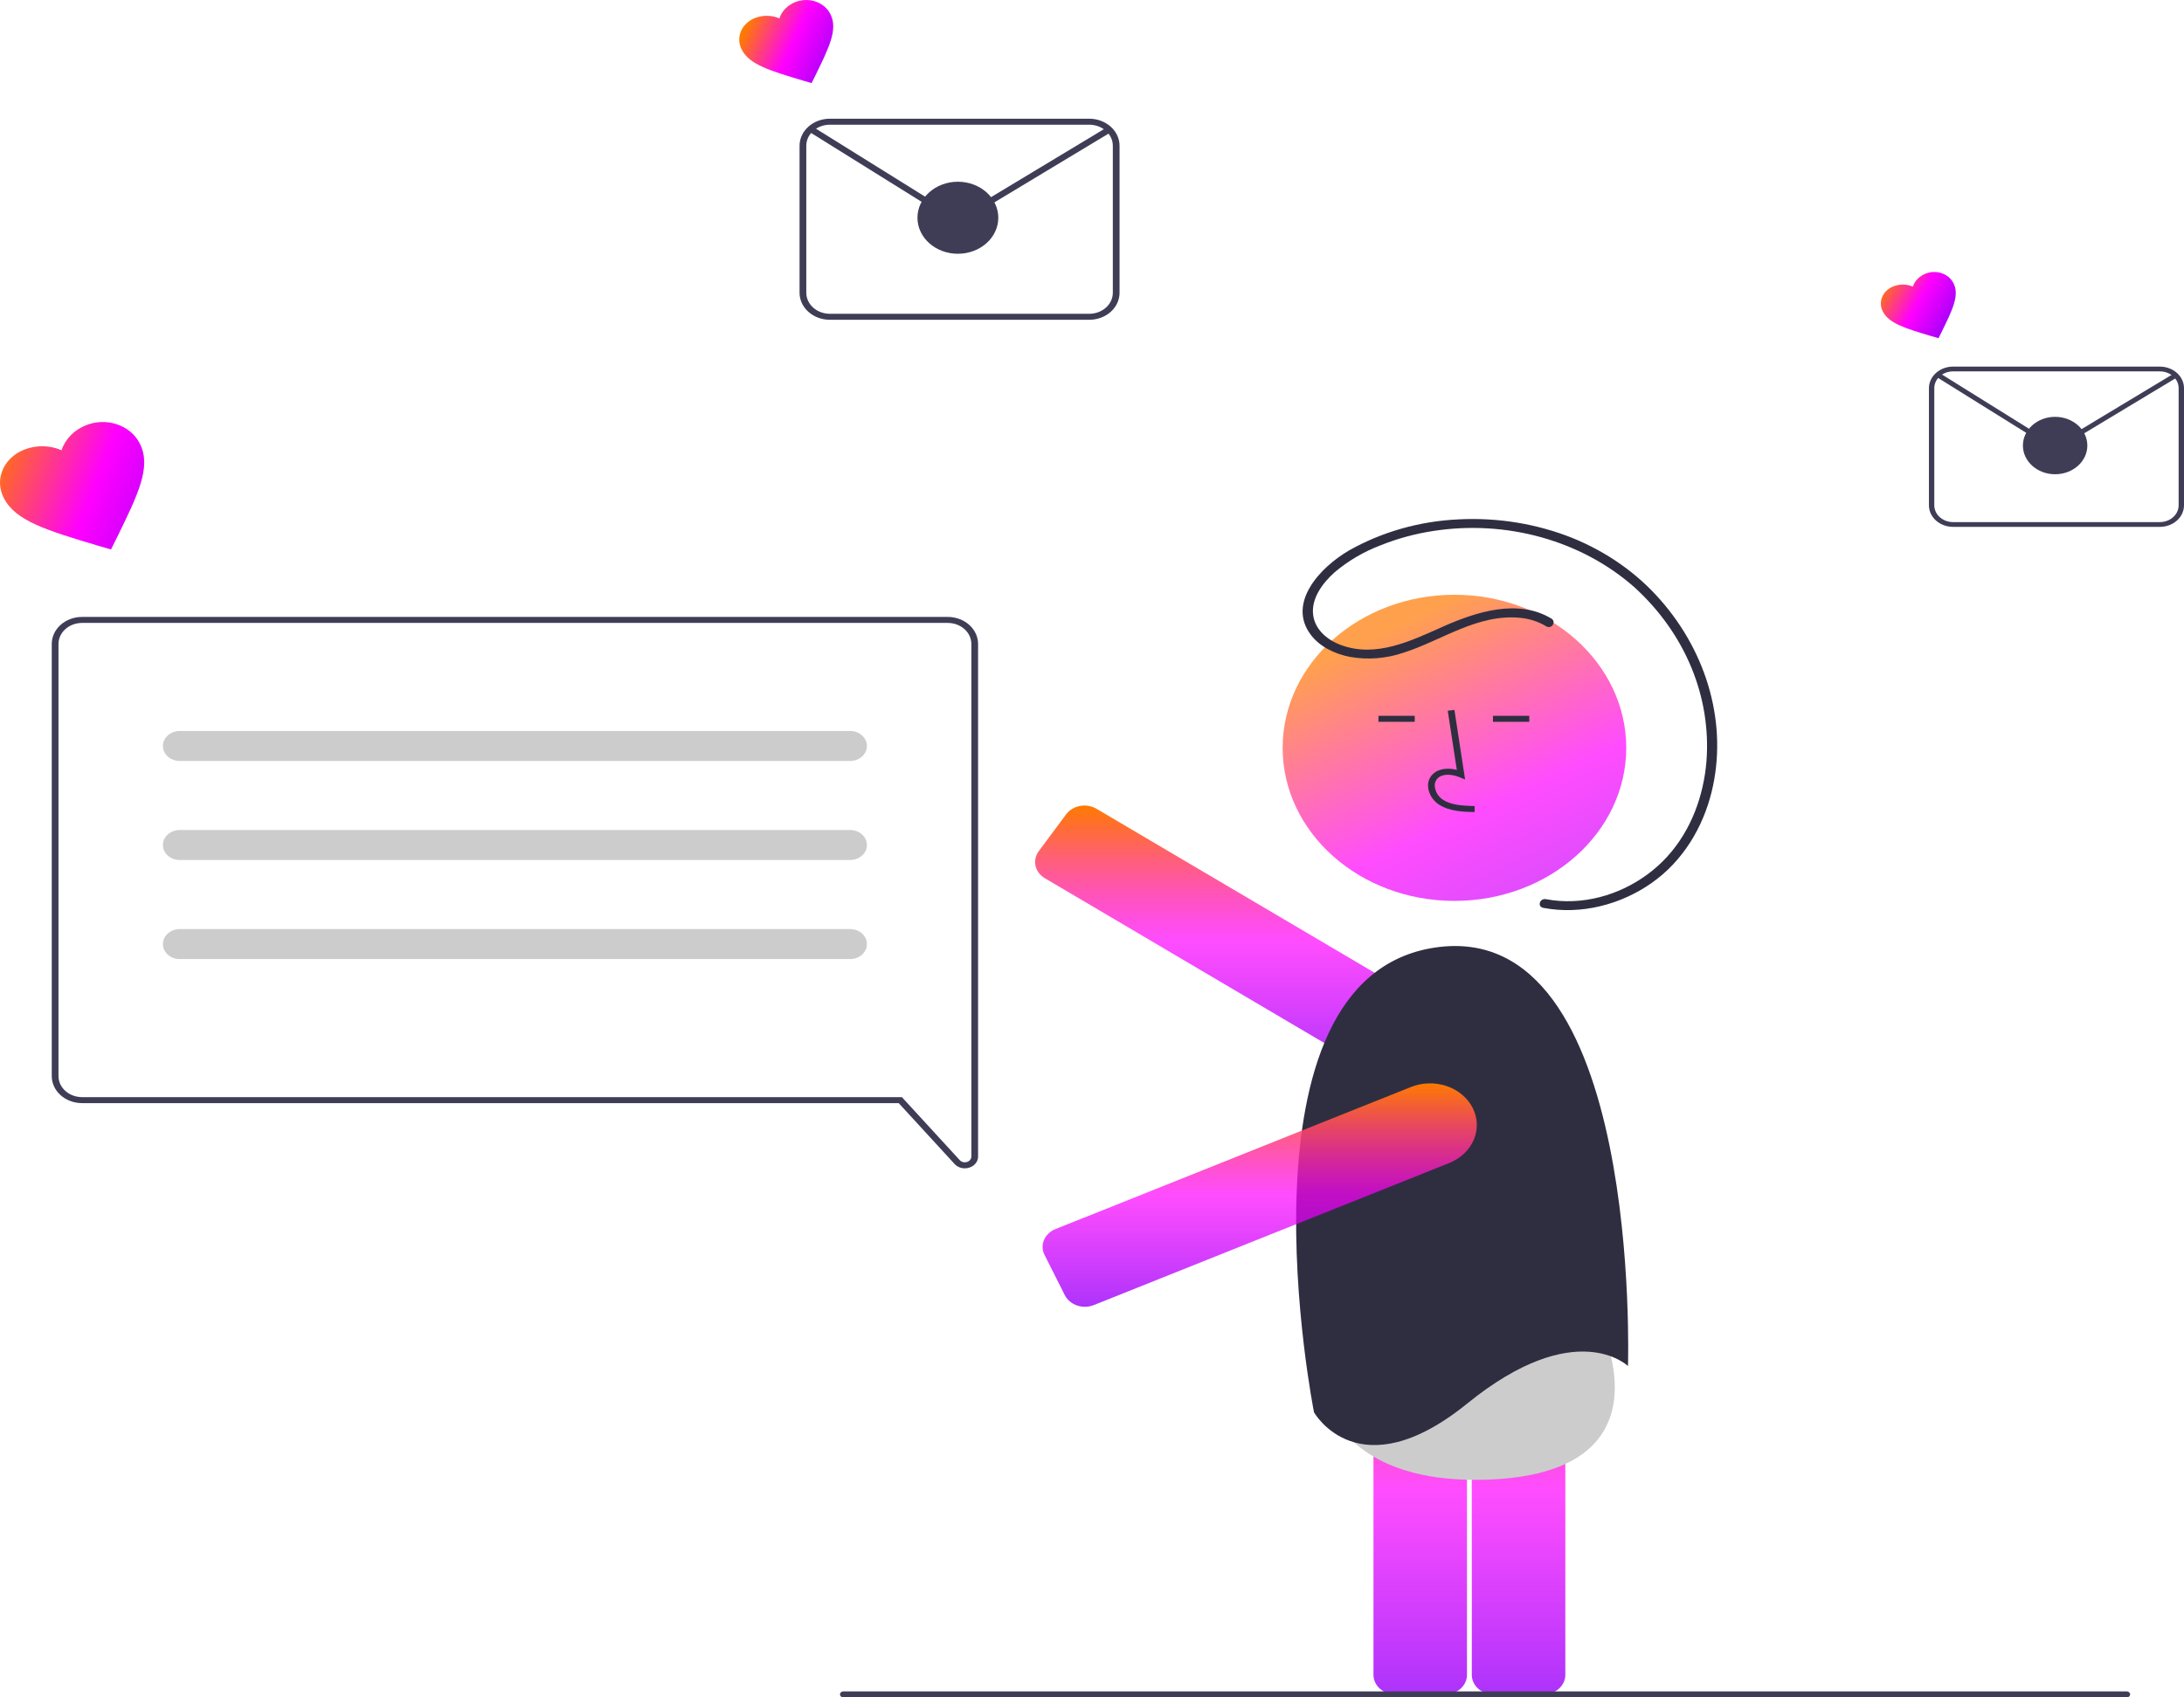 <svg width="557" height="433" viewBox="0 0 557 433" fill="none" xmlns="http://www.w3.org/2000/svg">
<g clip-path="url(#clip0)">
<path d="M393.629 432.241H380.949C379.469 432.24 378.049 431.715 377.003 430.782C375.956 429.849 375.367 428.584 375.365 427.265V333.082C375.367 331.763 375.956 330.498 377.003 329.565C378.049 328.632 379.469 328.107 380.949 328.106H393.629C395.11 328.107 396.529 328.632 397.576 329.565C398.623 330.498 399.212 331.763 399.213 333.082V427.265C399.212 428.584 398.623 429.849 397.576 430.782C396.529 431.715 395.11 432.24 393.629 432.241Z" fill="url(#paint0_linear)"/>
<path d="M368.55 432.241H355.871C354.39 432.24 352.971 431.715 351.924 430.782C350.877 429.849 350.288 428.584 350.287 427.265V333.082C350.288 331.763 350.877 330.498 351.924 329.565C352.971 328.632 354.39 328.107 355.871 328.106H368.55C370.031 328.107 371.45 328.632 372.497 329.565C373.544 330.498 374.133 331.763 374.134 333.082V427.265C374.133 428.584 373.544 429.849 372.497 430.782C371.45 431.715 370.031 432.24 368.55 432.241Z" fill="url(#paint1_linear)"/>
<path d="M335.111 340.384C335.111 340.384 330.32 378.775 378.683 377.472C427.045 376.168 408.229 338.444 408.229 338.444C408.229 338.444 398.122 331.366 372.575 338.212C347.027 345.058 335.111 340.384 335.111 340.384Z" fill="#CCCCCC"/>
<path d="M355.894 274.665C353.559 274.666 351.276 274.054 349.331 272.903L266.491 224.041C265.257 223.311 264.399 222.176 264.104 220.883C263.808 219.59 264.101 218.245 264.916 217.144L271.914 207.721C272.319 207.176 272.84 206.708 273.448 206.342C274.056 205.977 274.739 205.721 275.458 205.591C276.176 205.461 276.917 205.458 277.636 205.583C278.356 205.707 279.041 205.957 279.653 206.318L362.493 255.18C364.631 256.441 366.257 258.282 367.128 260.432C367.999 262.581 368.069 264.923 367.328 267.111C366.587 269.298 365.075 271.215 363.015 272.576C360.955 273.937 358.458 274.669 355.894 274.665Z" fill="url(#paint2_linear)"/>
<path d="M370.935 229.816C395.132 229.816 414.748 212.334 414.748 190.769C414.748 169.204 395.132 151.722 370.935 151.722C346.737 151.722 327.121 169.204 327.121 190.769C327.121 212.334 346.737 229.816 370.935 229.816Z" fill="url(#paint3_linear)"/>
<path d="M376.057 207.16C373.217 207.09 369.682 207.002 366.959 205.229C366.148 204.68 365.482 203.979 365.007 203.176C364.532 202.372 364.26 201.486 364.21 200.58C364.161 199.935 364.28 199.289 364.557 198.693C364.834 198.096 365.262 197.564 365.808 197.14C367.231 196.069 369.307 195.817 371.546 196.403L369.227 181.301L370.929 181.093L373.655 198.848L372.233 198.267C370.585 197.593 368.323 197.25 366.917 198.309C366.572 198.586 366.303 198.93 366.132 199.314C365.96 199.699 365.89 200.113 365.927 200.526C365.969 201.201 366.173 201.86 366.526 202.458C366.879 203.056 367.373 203.579 367.973 203.993C370.092 205.372 372.909 205.55 376.105 205.63L376.057 207.16Z" fill="#2F2E41"/>
<path d="M360.808 182.604H351.555V184.135H360.808V182.604Z" fill="#2F2E41"/>
<path d="M390.017 182.604H380.764V184.135H390.017V182.604Z" fill="#2F2E41"/>
<path d="M415.192 348.473C415.192 348.473 418.975 233.847 366.014 241.714C313.054 249.58 335.121 360.272 335.121 360.272C335.121 360.272 346.469 380.5 374.21 358.025C401.952 335.549 415.192 348.473 415.192 348.473Z" fill="#2F2E41"/>
<path d="M276.682 333.357C275.604 333.358 274.549 333.081 273.643 332.559C272.738 332.038 272.021 331.294 271.579 330.418L266.389 320.107C266.089 319.511 265.923 318.868 265.902 318.215C265.881 317.561 266.004 316.911 266.265 316.3C266.526 315.689 266.919 315.13 267.423 314.655C267.926 314.18 268.529 313.797 269.198 313.53L359.836 277.293C361.265 276.722 362.806 276.407 364.371 276.367C365.936 276.326 367.495 276.561 368.958 277.057C370.421 277.554 371.761 278.302 372.9 279.26C374.039 280.218 374.955 281.366 375.595 282.639C376.236 283.913 376.59 285.286 376.635 286.681C376.68 288.076 376.417 289.465 375.86 290.769C375.303 292.073 374.463 293.267 373.388 294.282C372.314 295.297 371.025 296.113 369.597 296.684L278.959 332.921C278.243 333.209 277.467 333.357 276.682 333.357Z" fill="url(#paint4_linear)"/>
<path d="M395.647 157.788C387.122 152.63 376.363 156.134 368.079 159.816C360.034 163.391 350.969 167.94 341.866 164.496C338.311 163.151 335.422 160.52 334.92 157.001C334.322 152.808 337.167 148.882 340.331 146.031C343.77 143.099 347.776 140.745 352.156 139.086C356.45 137.364 360.974 136.138 365.617 135.438C374.813 134.022 384.256 134.585 393.16 137.079C402.063 139.574 410.169 143.928 416.802 149.779C423.218 155.612 428.176 162.589 431.349 170.253C434.521 177.916 435.836 186.092 435.208 194.241C434.484 202.927 431.371 211.784 425.126 218.603C419.267 225 410.493 229.498 401.129 229.874C398.835 229.97 396.536 229.803 394.289 229.379C392.671 229.071 391.98 231.285 393.604 231.593C403.356 233.447 413.46 230.693 421.195 225.271C429.338 219.562 434.334 210.921 436.524 202.017C440.716 184.978 435.465 166.641 423.431 153C417.488 146.206 409.79 140.792 400.993 137.221C391.908 133.606 381.983 131.983 372.049 132.488C362.143 132.931 352.532 135.645 344.147 140.367C336.647 144.687 328.193 153.844 334.31 161.947C336.598 164.976 340.395 166.822 344.338 167.58C348.862 168.365 353.542 168.002 357.846 166.532C367.645 163.448 376.708 156.557 387.676 157.601C390.066 157.823 392.358 158.568 394.346 159.772C395.722 160.604 397.013 158.615 395.647 157.788L395.647 157.788Z" fill="#2F2E41"/>
<path d="M246.049 298.036C245.551 298.035 245.059 297.935 244.609 297.744C244.16 297.552 243.764 297.273 243.452 296.927L229.203 281.406H20.93C18.88 281.404 16.915 280.677 15.466 279.386C14.016 278.094 13.201 276.342 13.198 274.516V164.266C13.201 162.439 14.016 160.687 15.466 159.395C16.915 158.104 18.88 157.377 20.93 157.375H241.715C243.765 157.377 245.731 158.104 247.18 159.395C248.63 160.687 249.445 162.439 249.447 164.266V295.019C249.452 295.642 249.239 296.25 248.837 296.759C248.434 297.267 247.863 297.651 247.204 297.856C246.833 297.975 246.443 298.036 246.049 298.036ZM20.93 158.906C19.336 158.908 17.807 159.473 16.68 160.478C15.553 161.482 14.918 162.845 14.917 164.266V274.516C14.918 275.936 15.553 277.299 16.68 278.303C17.807 279.308 19.336 279.873 20.93 279.875H230.017L244.781 295.957C244.998 296.194 245.292 296.364 245.622 296.446C245.953 296.528 246.303 296.517 246.626 296.414C246.949 296.311 247.228 296.122 247.426 295.872C247.623 295.623 247.729 295.325 247.729 295.019V164.266C247.727 162.845 247.093 161.482 245.966 160.478C244.838 159.473 243.31 158.908 241.715 158.906H20.93Z" fill="#3F3D56"/>
<path d="M216.802 194.125H45.844C44.705 194.125 43.612 193.722 42.806 193.004C42.001 192.286 41.548 191.312 41.548 190.297C41.548 189.282 42.001 188.308 42.806 187.59C43.612 186.872 44.705 186.469 45.844 186.469H216.802C217.941 186.469 219.034 186.872 219.839 187.59C220.645 188.308 221.097 189.282 221.097 190.297C221.097 191.312 220.645 192.286 219.839 193.004C219.034 193.722 217.941 194.125 216.802 194.125Z" fill="#CCCCCC"/>
<path d="M216.802 219.391H45.844C44.705 219.391 43.612 218.987 42.806 218.269C42.001 217.551 41.548 216.578 41.548 215.563C41.548 214.547 42.001 213.574 42.806 212.856C43.612 212.138 44.705 211.734 45.844 211.734H216.802C217.941 211.734 219.034 212.138 219.839 212.856C220.645 213.574 221.097 214.547 221.097 215.563C221.097 216.578 220.645 217.551 219.839 218.269C219.034 218.987 217.941 219.391 216.802 219.391Z" fill="#CCCCCC"/>
<path d="M216.802 244.656H45.844C44.705 244.656 43.612 244.253 42.806 243.535C42.001 242.817 41.548 241.843 41.548 240.828C41.548 239.813 42.001 238.839 42.806 238.121C43.612 237.403 44.705 237 45.844 237H216.802C217.941 237 219.034 237.403 219.839 238.121C220.645 238.839 221.097 239.813 221.097 240.828C221.097 241.843 220.645 242.817 219.839 243.535C219.034 244.253 217.941 244.656 216.802 244.656Z" fill="#CCCCCC"/>
<path d="M28.305 140.168L24.777 139.139C12.185 135.355 3.912 132.939 0.966 127.02C0.393 125.923 0.069 124.736 0.012 123.527C-0.046 122.319 0.164 121.112 0.63 119.975C1.096 118.839 1.809 117.795 2.727 116.905C3.645 116.014 4.752 115.293 5.983 114.783C6.073 114.745 6.164 114.709 6.256 114.674C7.751 114.091 9.371 113.805 11.002 113.836C12.633 113.868 14.238 114.215 15.703 114.854C16.155 113.457 16.943 112.164 18.012 111.065C19.081 109.966 20.405 109.088 21.893 108.491C24.386 107.475 27.23 107.383 29.799 108.235C32.369 109.087 34.453 110.814 35.593 113.036C35.635 113.117 35.675 113.199 35.714 113.281C38.661 119.2 35.119 126.288 29.816 137.147L28.305 140.168Z" fill="url(#paint5_linear)"/>
<path d="M206.98 21.197L204.68 20.526C196.471 18.06 191.078 16.484 189.157 12.625C188.784 11.91 188.573 11.136 188.535 10.348C188.498 9.56 188.635 8.774 188.938 8.033C189.242 7.292 189.707 6.612 190.305 6.031C190.904 5.45 191.625 4.98 192.428 4.648C192.487 4.623 192.546 4.599 192.606 4.576C193.581 4.197 194.637 4.01 195.7 4.031C196.764 4.051 197.809 4.277 198.765 4.694C199.06 3.783 199.573 2.94 200.27 2.224C200.967 1.508 201.83 0.935 202.8 0.546C203.605 0.218 204.474 0.034 205.359 0.006C206.243 -0.023 207.125 0.104 207.955 0.379C208.784 0.654 209.545 1.072 210.193 1.609C210.841 2.146 211.364 2.792 211.732 3.509C211.759 3.562 211.785 3.615 211.811 3.669C213.732 7.528 211.423 12.148 207.966 19.227L206.98 21.197Z" fill="url(#paint6_linear)"/>
<path d="M277.797 81.578H211.647C209.598 81.576 207.632 80.849 206.183 79.558C204.733 78.266 203.918 76.514 203.916 74.687V37.172C203.918 35.345 204.733 33.593 206.183 32.302C207.632 31.01 209.598 30.283 211.647 30.281H277.797C279.847 30.283 281.812 31.01 283.262 32.302C284.711 33.593 285.526 35.345 285.529 37.172V74.687C285.526 76.514 284.711 78.266 283.262 79.558C281.812 80.849 279.847 81.576 277.797 81.578ZM211.647 31.812C210.053 31.814 208.524 32.379 207.397 33.384C206.27 34.389 205.636 35.751 205.634 37.172V74.687C205.636 76.108 206.27 77.471 207.397 78.475C208.524 79.48 210.053 80.045 211.647 80.047H277.797C279.391 80.045 280.92 79.48 282.047 78.475C283.175 77.471 283.809 76.108 283.811 74.687V37.172C283.809 35.751 283.175 34.389 282.047 33.384C280.92 32.379 279.391 31.814 277.797 31.812H211.647Z" fill="#3F3D56"/>
<path d="M244.368 55.591C242.6 55.593 240.874 55.112 239.423 54.212L206.231 33.53L207.215 32.276L240.408 52.958C241.555 53.667 242.916 54.051 244.312 54.061C245.709 54.071 247.076 53.705 248.236 53.012L282.406 32.424L283.368 33.693L249.198 54.281C247.771 55.137 246.089 55.593 244.368 55.591Z" fill="#3F3D56"/>
<path d="M244.293 64.734C249.986 64.734 254.602 60.621 254.602 55.547C254.602 50.473 249.986 46.359 244.293 46.359C238.599 46.359 233.984 50.473 233.984 55.547C233.984 60.621 238.599 64.734 244.293 64.734Z" fill="#3F3D56"/>
<path d="M494.391 86.278L492.557 85.743C486.014 83.777 481.715 82.521 480.184 79.445C479.584 78.294 479.521 76.977 480.01 75.785C480.499 74.592 481.499 73.621 482.791 73.086C482.838 73.067 482.886 73.048 482.933 73.03C483.71 72.727 484.552 72.578 485.399 72.595C486.247 72.611 487.081 72.791 487.842 73.123C488.077 72.397 488.486 71.725 489.042 71.154C489.597 70.583 490.286 70.127 491.059 69.817C491.7 69.555 492.393 69.409 493.098 69.386C493.803 69.363 494.506 69.465 495.167 69.684C495.828 69.903 496.435 70.236 496.951 70.665C497.468 71.093 497.885 71.607 498.178 72.179C498.2 72.221 498.221 72.263 498.241 72.306C499.772 75.382 497.932 79.065 495.176 84.707L494.391 86.278Z" fill="url(#paint7_linear)"/>
<path d="M550.837 134.406H498.111C496.477 134.404 494.91 133.825 493.755 132.796C492.6 131.766 491.95 130.37 491.948 128.914V99.011C491.95 97.555 492.6 96.159 493.755 95.129C494.91 94.099 496.477 93.52 498.111 93.518H550.837C552.471 93.52 554.038 94.099 555.193 95.129C556.348 96.159 556.998 97.555 557 99.011V128.914C556.998 130.37 556.348 131.766 555.193 132.796C554.038 133.825 552.471 134.404 550.837 134.406ZM498.111 94.739C496.84 94.74 495.621 95.191 494.723 95.992C493.824 96.792 493.319 97.878 493.317 99.011V128.914C493.319 130.046 493.824 131.132 494.723 131.933C495.621 132.734 496.84 133.184 498.111 133.186H550.837C552.108 133.184 553.326 132.734 554.225 131.933C555.124 131.132 555.629 130.046 555.631 128.914V99.011C555.629 97.878 555.124 96.792 554.225 95.992C553.326 95.191 552.108 94.74 550.837 94.739H498.111Z" fill="#3F3D56"/>
<path d="M524.191 113.692C522.782 113.694 521.407 113.311 520.25 112.593L493.793 96.108L494.578 95.108L521.035 111.593C521.95 112.159 523.034 112.465 524.147 112.473C525.26 112.48 526.35 112.189 527.275 111.637L554.511 95.226L555.278 96.238L528.042 112.648C526.904 113.331 525.563 113.694 524.191 113.692Z" fill="#3F3D56"/>
<path d="M524.132 120.98C528.67 120.98 532.349 117.702 532.349 113.657C532.349 109.613 528.67 106.334 524.132 106.334C519.593 106.334 515.914 109.613 515.914 113.657C515.914 117.702 519.593 120.98 524.132 120.98Z" fill="#3F3D56"/>
<path d="M542.396 433H215.084C214.856 433 214.637 432.919 214.476 432.776C214.315 432.632 214.225 432.437 214.225 432.234C214.225 432.031 214.315 431.837 214.476 431.693C214.637 431.549 214.856 431.469 215.084 431.469H542.396C542.623 431.469 542.842 431.549 543.003 431.693C543.164 431.837 543.255 432.031 543.255 432.234C543.255 432.437 543.164 432.632 543.003 432.776C542.842 432.919 542.623 433 542.396 433Z" fill="#3F3D56"/>
</g>
<defs>
<linearGradient id="paint0_linear" x1="387.289" y1="328.106" x2="387.289" y2="432.241" gradientUnits="userSpaceOnUse">
<stop stop-color="#FF7A00"/>
<stop offset="0.5" stop-color="#FF00FF" stop-opacity="0.7"/>
<stop offset="1" stop-color="#9800F9" stop-opacity="0.8"/>
</linearGradient>
<linearGradient id="paint1_linear" x1="362.211" y1="328.106" x2="362.211" y2="432.241" gradientUnits="userSpaceOnUse">
<stop stop-color="#FF7A00"/>
<stop offset="0.5" stop-color="#FF00FF" stop-opacity="0.7"/>
<stop offset="1" stop-color="#9800F9" stop-opacity="0.8"/>
</linearGradient>
<linearGradient id="paint2_linear" x1="315.914" y1="205.491" x2="315.914" y2="274.665" gradientUnits="userSpaceOnUse">
<stop stop-color="#FF7A00"/>
<stop offset="0.5" stop-color="#FF00FF" stop-opacity="0.7"/>
<stop offset="1" stop-color="#9800F9" stop-opacity="0.8"/>
</linearGradient>
<linearGradient id="paint3_linear" x1="370.935" y1="151.722" x2="417.613" y2="249.869" gradientUnits="userSpaceOnUse">
<stop stop-color="#FF7A00" stop-opacity="0.7"/>
<stop offset="0.484" stop-color="#FF00FF" stop-opacity="0.7"/>
<stop offset="1" stop-color="#9800F9" stop-opacity="0.7"/>
</linearGradient>
<linearGradient id="paint4_linear" x1="321.27" y1="276.362" x2="321.27" y2="333.357" gradientUnits="userSpaceOnUse">
<stop stop-color="#FF7A00"/>
<stop offset="0.5" stop-color="#FF00FF" stop-opacity="0.7"/>
<stop offset="1" stop-color="#9800F9" stop-opacity="0.8"/>
</linearGradient>
<linearGradient id="paint5_linear" x1="-3.594" y1="120.229" x2="49.876" y2="141.365" gradientUnits="userSpaceOnUse">
<stop stop-color="#FF7A00"/>
<stop offset="0.474" stop-color="#FF00FF"/>
<stop offset="1" stop-color="#9800F9"/>
</linearGradient>
<linearGradient id="paint6_linear" x1="188.661" y1="10.455" x2="212.667" y2="21.457" gradientUnits="userSpaceOnUse">
<stop stop-color="#FF7A00"/>
<stop offset="0.474" stop-color="#FF00FF"/>
<stop offset="1" stop-color="#9800F9"/>
</linearGradient>
<linearGradient id="paint7_linear" x1="479.739" y1="73.183" x2="498.333" y2="83.683" gradientUnits="userSpaceOnUse">
<stop stop-color="#FF7A00"/>
<stop offset="0.474" stop-color="#FF00FF"/>
<stop offset="1" stop-color="#9800F9"/>
</linearGradient>
<clipPath id="clip0">
<rect width="557" height="433" fill="white"/>
</clipPath>
</defs>
</svg>
